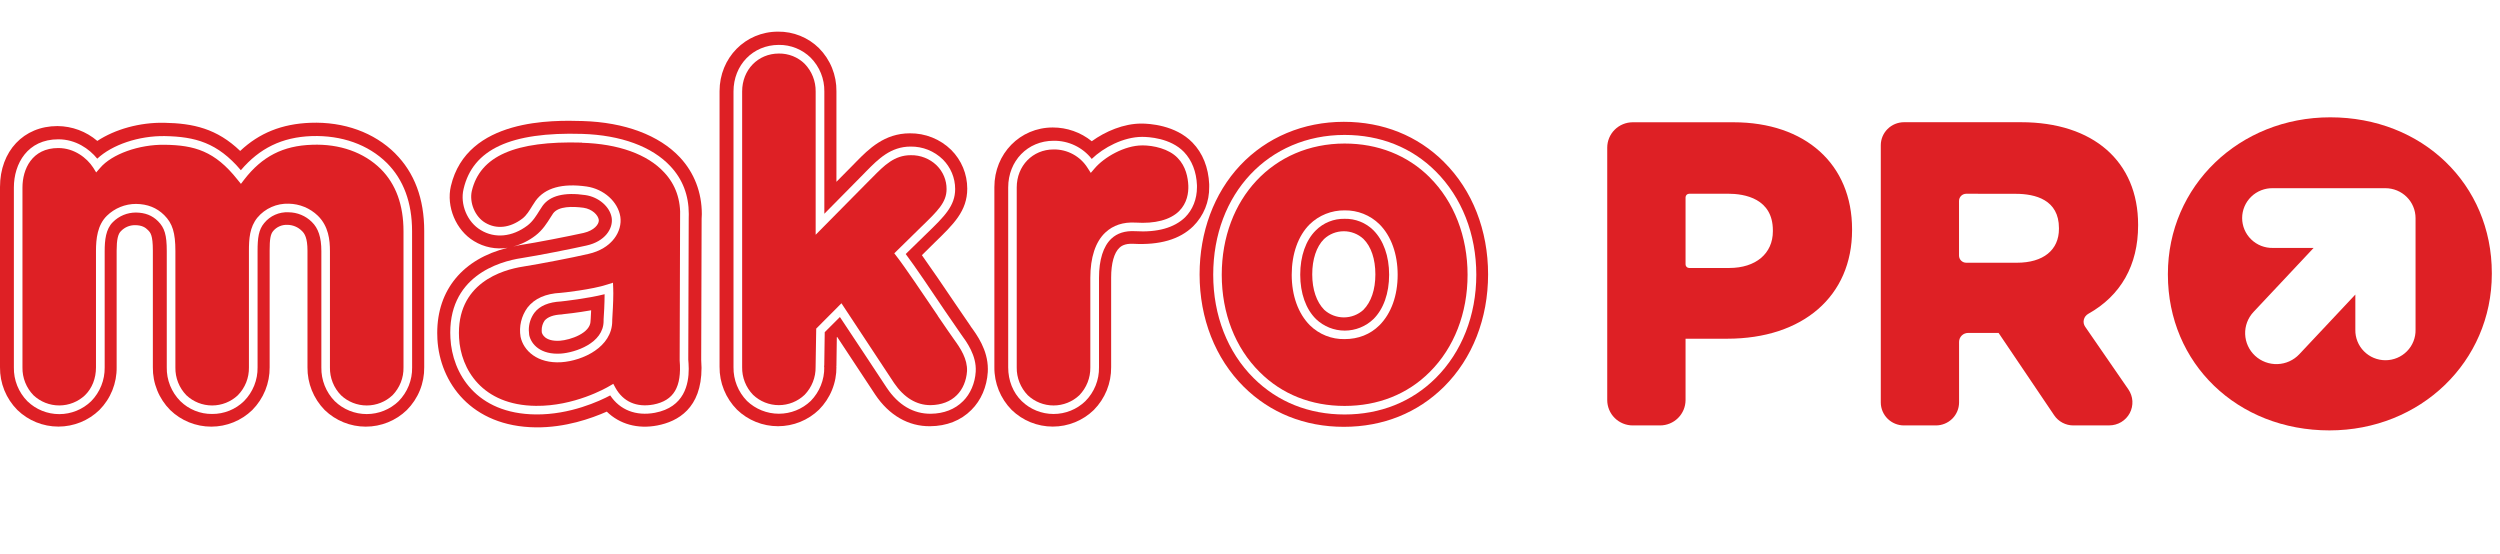   <svg viewBox="0 0 140 31" fill="none" xmlns="http://www.w3.org/2000/svg">
          <path
            d="M96.721 18.574H93.993V22.406C93.993 22.678 93.884 22.938 93.691 23.13C93.497 23.322 93.235 23.43 92.961 23.43H91.435C91.161 23.43 90.898 23.322 90.705 23.13C90.511 22.938 90.403 22.678 90.403 22.406V8.265C90.403 7.994 90.511 7.734 90.705 7.542C90.898 7.35 91.161 7.242 91.435 7.242H97.07C100.964 7.242 103.318 9.531 103.318 12.839V12.885C103.318 16.631 100.381 18.574 96.721 18.574ZM99.682 12.905C99.682 11.309 98.562 10.454 96.764 10.454H94.592C94.513 10.454 94.434 10.469 94.361 10.499C94.288 10.529 94.222 10.573 94.166 10.628C94.11 10.684 94.066 10.749 94.036 10.822C94.006 10.894 93.99 10.972 93.99 11.05V14.804C93.99 14.962 94.053 15.114 94.166 15.226C94.279 15.338 94.432 15.401 94.592 15.401H96.834C98.629 15.401 99.679 14.336 99.679 12.949L99.682 12.905Z"
            fill="#DE2025"
          />
          <path
            d="M92.961 23.824H91.435C91.056 23.824 90.692 23.674 90.424 23.408C90.156 23.143 90.006 22.782 90.005 22.406V8.265C90.006 7.889 90.156 7.529 90.424 7.263C90.692 6.997 91.056 6.847 91.435 6.847H97.07C101.107 6.847 103.716 9.199 103.716 12.838V12.885C103.716 16.58 100.97 18.968 96.721 18.968H94.391V22.409C94.389 22.785 94.238 23.144 93.97 23.41C93.703 23.675 93.34 23.824 92.961 23.824ZM91.435 7.634C91.267 7.636 91.107 7.702 90.989 7.82C90.871 7.938 90.804 8.098 90.804 8.264V22.405C90.805 22.57 90.872 22.729 90.99 22.846C91.108 22.963 91.268 23.029 91.435 23.03H92.961C93.128 23.029 93.288 22.963 93.406 22.846C93.524 22.729 93.591 22.57 93.592 22.405V18.179H96.717C100.483 18.179 102.917 16.101 102.917 12.885V12.838C102.917 9.678 100.62 7.636 97.067 7.636L91.435 7.634ZM96.837 15.799H94.594C94.329 15.798 94.076 15.694 93.888 15.508C93.701 15.322 93.596 15.07 93.596 14.808V11.054C93.596 10.791 93.702 10.54 93.889 10.354C94.076 10.168 94.329 10.064 94.594 10.064H96.768C98.841 10.064 100.079 11.127 100.079 12.909V12.955C100.079 14.63 98.746 15.799 96.837 15.799ZM94.594 10.85C94.54 10.85 94.489 10.871 94.45 10.909C94.412 10.947 94.391 10.998 94.391 11.051V14.806C94.391 14.859 94.412 14.91 94.45 14.948C94.489 14.986 94.54 15.007 94.594 15.007H96.837C98.323 15.007 99.281 14.2 99.281 12.95V12.905C99.281 11.116 97.704 10.848 96.765 10.848L94.594 10.85Z"
            fill="#DE2025"
          />
          <path
            d="M115.362 23.034L112.13 18.25H110.212C109.973 18.25 109.744 18.344 109.575 18.512C109.406 18.68 109.311 18.907 109.311 19.144V22.535C109.311 22.773 109.216 23 109.047 23.168C108.878 23.336 108.648 23.43 108.409 23.43H106.622C106.383 23.43 106.154 23.336 105.985 23.168C105.815 23 105.72 22.773 105.72 22.535V8.134C105.72 7.897 105.815 7.669 105.985 7.501C106.154 7.334 106.383 7.239 106.622 7.239H113.181C117.027 7.239 119.335 9.251 119.335 12.581V12.627C119.335 14.838 118.318 16.354 116.749 17.23C116.639 17.291 116.543 17.373 116.467 17.472C116.392 17.571 116.337 17.685 116.308 17.806C116.279 17.927 116.276 18.053 116.298 18.176C116.321 18.298 116.369 18.415 116.439 18.518L118.86 22.028C118.952 22.162 119.006 22.319 119.016 22.482C119.025 22.644 118.99 22.806 118.913 22.95C118.837 23.094 118.722 23.215 118.581 23.299C118.441 23.383 118.28 23.428 118.115 23.428H116.11C115.962 23.428 115.817 23.392 115.686 23.323C115.556 23.254 115.445 23.155 115.362 23.034ZM115.7 12.769C115.7 11.242 114.627 10.456 112.879 10.456H110.114C110.008 10.456 109.904 10.477 109.807 10.517C109.71 10.557 109.621 10.615 109.547 10.689C109.473 10.763 109.414 10.851 109.373 10.947C109.333 11.044 109.312 11.147 109.313 11.252V14.313C109.313 14.524 109.397 14.726 109.547 14.875C109.697 15.024 109.901 15.107 110.114 15.107H112.952C114.701 15.107 115.703 14.182 115.703 12.818L115.7 12.769Z"
            fill="#DE2025"
          />
          <path
            d="M118.117 23.824H116.111C115.898 23.825 115.688 23.773 115.499 23.673C115.311 23.573 115.15 23.429 115.032 23.253L111.921 18.644H110.212C110.079 18.645 109.951 18.697 109.856 18.791C109.762 18.884 109.709 19.012 109.708 19.144V22.535C109.708 22.877 109.571 23.205 109.328 23.447C109.084 23.688 108.754 23.824 108.409 23.824H106.622C106.278 23.824 105.948 23.688 105.704 23.446C105.461 23.205 105.324 22.877 105.324 22.535V8.134C105.324 7.792 105.461 7.464 105.705 7.223C105.948 6.981 106.279 6.845 106.623 6.844H113.181C117.223 6.844 119.734 9.043 119.734 12.581V12.627C119.734 14.844 118.769 16.554 116.945 17.573C116.882 17.608 116.827 17.655 116.784 17.712C116.741 17.769 116.71 17.834 116.694 17.904C116.678 17.97 116.677 18.04 116.689 18.107C116.702 18.174 116.729 18.238 116.768 18.295L119.189 21.806C119.322 21.999 119.4 22.225 119.414 22.459C119.427 22.694 119.376 22.927 119.266 23.135C119.156 23.342 118.99 23.516 118.788 23.637C118.585 23.758 118.353 23.822 118.116 23.822L118.117 23.824ZM110.212 17.855H112.341L115.688 22.814C115.734 22.882 115.796 22.938 115.869 22.977C115.942 23.015 116.024 23.036 116.107 23.036H118.112C118.204 23.036 118.294 23.011 118.372 22.964C118.451 22.917 118.515 22.849 118.558 22.769C118.6 22.689 118.62 22.598 118.615 22.507C118.61 22.417 118.58 22.329 118.529 22.254L116.107 18.744C116.006 18.596 115.937 18.43 115.904 18.255C115.871 18.08 115.875 17.9 115.916 17.727C115.957 17.552 116.034 17.387 116.143 17.242C116.251 17.098 116.389 16.977 116.546 16.888C118.106 16.017 118.931 14.542 118.931 12.63V12.584C118.931 9.486 116.778 7.636 113.175 7.636H106.617C106.483 7.636 106.355 7.689 106.261 7.783C106.166 7.877 106.113 8.004 106.113 8.136V22.535C106.113 22.668 106.166 22.795 106.261 22.889C106.355 22.983 106.483 23.036 106.617 23.036H108.404C108.537 23.036 108.665 22.983 108.76 22.889C108.854 22.795 108.907 22.668 108.907 22.535V19.144C108.908 18.974 108.942 18.806 109.007 18.65C109.073 18.493 109.169 18.351 109.291 18.231C109.412 18.112 109.555 18.017 109.714 17.952C109.872 17.888 110.041 17.855 110.212 17.855ZM112.947 15.499H110.109C109.792 15.498 109.489 15.372 109.266 15.15C109.042 14.928 108.916 14.627 108.914 14.313V11.255C108.915 10.939 109.041 10.637 109.266 10.414C109.491 10.191 109.796 10.066 110.114 10.065H112.879C114.895 10.065 116.098 11.077 116.098 12.772V12.818C116.098 14.446 114.864 15.499 112.949 15.499H112.947ZM110.109 10.85C110.002 10.851 109.899 10.893 109.823 10.968C109.748 11.043 109.705 11.145 109.705 11.252V14.313C109.705 14.419 109.748 14.521 109.824 14.596C109.899 14.671 110.002 14.713 110.109 14.713H112.947C114.421 14.713 115.301 14.005 115.301 12.818V12.772C115.301 11.187 113.983 10.854 112.878 10.854L110.109 10.85Z"
            fill="#DE2025"
          />
          <path
            d="M130.495 6.57C125.396 6.57 121.402 10.42 121.402 15.336V15.382C121.402 20.353 125.291 24.102 130.448 24.102C135.548 24.102 139.542 20.252 139.542 15.336V15.29C139.542 10.319 135.653 6.57 130.495 6.57ZM135.271 18.464C135.276 18.686 135.236 18.908 135.153 19.115C135.071 19.322 134.947 19.511 134.79 19.67C134.633 19.829 134.446 19.956 134.239 20.042C134.032 20.128 133.81 20.173 133.585 20.173C133.36 20.173 133.138 20.128 132.931 20.042C132.724 19.956 132.537 19.829 132.38 19.67C132.223 19.511 132.099 19.322 132.017 19.115C131.934 18.908 131.894 18.686 131.899 18.464V16.496L128.761 19.837C128.444 20.174 128.005 20.373 127.541 20.389C127.077 20.405 126.625 20.238 126.285 19.924C126.117 19.768 125.981 19.581 125.886 19.374C125.79 19.166 125.737 18.942 125.729 18.714C125.72 18.486 125.758 18.258 125.838 18.045C125.919 17.831 126.041 17.635 126.198 17.468L129.563 13.884H127.283C127.058 13.889 126.835 13.849 126.626 13.768C126.417 13.686 126.227 13.563 126.067 13.407C125.906 13.252 125.779 13.066 125.692 12.86C125.605 12.655 125.56 12.434 125.56 12.212C125.56 11.989 125.605 11.768 125.692 11.563C125.779 11.358 125.906 11.172 126.067 11.016C126.227 10.86 126.417 10.738 126.626 10.656C126.835 10.574 127.058 10.534 127.283 10.539H133.585C134.032 10.54 134.46 10.716 134.776 11.029C135.093 11.343 135.27 11.768 135.271 12.211V18.464Z"
            fill="#DE2025"
          />
          <path
            d="M67.715 10.318C67.673 9.379 67.353 8.575 66.778 7.984C65.825 6.998 64.345 6.92 63.916 6.92C62.926 6.92 61.906 7.354 61.139 7.909C60.522 7.409 59.749 7.137 58.953 7.139C57.122 7.139 55.685 8.605 55.685 10.477V20.562C55.676 21.457 56.025 22.319 56.656 22.958C57.27 23.555 58.095 23.889 58.955 23.889C59.814 23.889 60.64 23.555 61.254 22.958C61.566 22.642 61.813 22.267 61.98 21.856C62.146 21.445 62.229 21.005 62.224 20.562V15.541C62.224 14.752 62.389 14.151 62.691 13.873C62.759 13.811 62.955 13.624 63.473 13.653C64.938 13.732 66.063 13.411 66.818 12.672C67.109 12.382 67.338 12.038 67.493 11.659C67.647 11.28 67.722 10.873 67.715 10.465V10.318ZM67.03 10.48C67.03 11.147 66.793 11.744 66.361 12.174C65.75 12.759 64.812 13.023 63.562 12.946C63.007 12.916 62.565 13.056 62.236 13.365C61.785 13.789 61.544 14.549 61.544 15.559V20.571C61.55 20.921 61.486 21.269 61.355 21.593C61.224 21.918 61.029 22.214 60.782 22.463C60.305 22.925 59.666 23.183 58.999 23.183C58.333 23.183 57.694 22.925 57.217 22.463C56.724 21.98 56.459 21.309 56.459 20.571V10.499C56.459 9.009 57.549 7.883 59.001 7.883C59.412 7.877 59.819 7.966 60.189 8.142C60.56 8.319 60.885 8.578 61.137 8.9C61.792 8.265 62.914 7.665 63.962 7.665C64.315 7.665 65.544 7.725 66.302 8.509C66.749 8.979 67 9.622 67.03 10.375V10.48Z"
            fill="#DE2025"
          />
          <path
            d="M63.963 8.143C62.979 8.143 61.834 8.799 61.294 9.437L61.084 9.682L60.906 9.405C60.706 9.084 60.425 8.82 60.091 8.638C59.758 8.456 59.382 8.364 59.002 8.369C57.828 8.369 56.937 9.285 56.937 10.498V20.577C56.928 21.157 57.151 21.716 57.556 22.134C57.946 22.501 58.462 22.706 58.999 22.706C59.536 22.706 60.053 22.501 60.442 22.134C60.846 21.717 61.067 21.158 61.058 20.58V15.564C61.058 14.418 61.346 13.535 61.903 13.018C62.332 12.616 62.897 12.426 63.59 12.465C64.684 12.538 65.527 12.312 66.022 11.83C66.485 11.373 66.561 10.795 66.546 10.39C66.525 9.948 66.414 9.321 65.948 8.845C65.456 8.33 64.598 8.141 63.963 8.141"
            fill="#DE2025"
          />
          <path
            d="M22.136 8.596C20.953 7.418 19.263 6.808 17.384 6.876C15.787 6.936 14.518 7.447 13.45 8.453C12.149 7.202 10.823 6.905 9.203 6.876C7.822 6.847 6.443 7.239 5.45 7.892C4.829 7.36 4.037 7.065 3.216 7.06C1.324 7.06 0 8.463 0 10.476V20.564C-0.005 21.006 0.078 21.446 0.244 21.857C0.411 22.268 0.658 22.642 0.971 22.958C1.585 23.555 2.41 23.889 3.27 23.889C4.129 23.889 4.955 23.555 5.569 22.958C5.881 22.642 6.127 22.268 6.292 21.857C6.457 21.445 6.539 21.006 6.532 20.564V14.032C6.532 13.432 6.606 13.094 6.779 12.937C6.88 12.833 7 12.75 7.134 12.693C7.268 12.637 7.412 12.608 7.557 12.609C7.956 12.609 8.149 12.744 8.287 12.886C8.425 13.027 8.56 13.158 8.56 14.035V20.567C8.554 21.01 8.637 21.45 8.804 21.861C8.97 22.272 9.217 22.646 9.531 22.962C10.145 23.558 10.97 23.892 11.83 23.892C12.689 23.892 13.514 23.558 14.128 22.962C14.441 22.645 14.688 22.271 14.855 21.86C15.021 21.449 15.105 21.01 15.1 20.567V14.032C15.1 13.4 15.145 13.118 15.298 12.937C15.394 12.823 15.515 12.732 15.652 12.673C15.789 12.613 15.937 12.585 16.087 12.591C16.239 12.591 16.389 12.621 16.53 12.68C16.67 12.738 16.797 12.823 16.904 12.931C17.061 13.076 17.219 13.331 17.219 14.035V20.567C17.209 21.46 17.555 22.321 18.183 22.962C18.798 23.558 19.623 23.892 20.483 23.892C21.343 23.892 22.169 23.558 22.783 22.962C23.097 22.646 23.345 22.272 23.512 21.861C23.679 21.45 23.762 21.01 23.756 20.567V12.932C23.756 11.129 23.21 9.673 22.133 8.596M23.079 20.577C23.085 20.926 23.021 21.273 22.891 21.598C22.761 21.922 22.567 22.218 22.321 22.468C21.843 22.93 21.202 23.188 20.535 23.188C19.867 23.188 19.227 22.93 18.749 22.468C18.504 22.218 18.311 21.921 18.182 21.597C18.053 21.272 17.99 20.926 17.996 20.577V14.06C17.996 13.287 17.823 12.777 17.459 12.426C17.114 12.085 16.648 11.892 16.16 11.888C15.901 11.874 15.642 11.921 15.405 12.026C15.168 12.13 14.96 12.289 14.797 12.49C14.482 12.862 14.424 13.328 14.424 14.054V20.571C14.43 20.92 14.366 21.267 14.236 21.591C14.106 21.916 13.912 22.212 13.666 22.462C13.19 22.927 12.547 23.187 11.878 23.182C11.548 23.185 11.22 23.123 10.915 22.999C10.609 22.875 10.331 22.693 10.097 22.462C9.85 22.212 9.656 21.917 9.526 21.592C9.395 21.267 9.332 20.92 9.339 20.571V14.06C9.339 13.162 9.219 12.759 8.85 12.388C8.522 12.063 8.132 11.909 7.612 11.902C7.372 11.902 7.134 11.948 6.913 12.04C6.692 12.132 6.491 12.266 6.323 12.436C5.922 12.827 5.862 13.453 5.862 14.063V20.579C5.867 20.928 5.802 21.275 5.672 21.6C5.542 21.924 5.349 22.22 5.103 22.47C4.626 22.932 3.985 23.191 3.319 23.191C2.652 23.191 2.012 22.932 1.535 22.47C1.288 22.22 1.094 21.924 0.964 21.599C0.834 21.274 0.77 20.927 0.777 20.577V10.501C0.777 9.159 1.546 7.801 3.266 7.801C4.233 7.801 4.993 8.326 5.446 8.886C6.279 8.104 7.775 7.598 9.231 7.621C10.922 7.653 12.182 7.986 13.488 9.532C14.53 8.304 15.795 7.679 17.451 7.621C19.13 7.565 20.625 8.096 21.665 9.127C22.599 10.06 23.076 11.345 23.076 12.949L23.079 20.577Z"
            fill="#DE2025"
          />
          <path
            d="M17.472 8.107C15.849 8.158 14.677 8.762 13.678 10.054L13.492 10.297L13.295 10.054C12.033 8.459 10.889 8.13 9.226 8.107C7.791 8.083 6.265 8.627 5.604 9.407L5.386 9.656L5.215 9.381C4.87 8.852 4.167 8.29 3.264 8.29C1.789 8.29 1.258 9.475 1.258 10.5V20.577C1.247 21.156 1.469 21.716 1.873 22.133C2.263 22.5 2.78 22.705 3.317 22.705C3.854 22.705 4.371 22.5 4.76 22.133C5.163 21.738 5.375 21.181 5.375 20.577V14.06C5.375 13.377 5.454 12.605 5.984 12.085C6.419 11.659 7.006 11.419 7.618 11.419C8.261 11.427 8.775 11.632 9.195 12.045C9.661 12.509 9.822 13.033 9.822 14.061V20.578C9.811 21.157 10.032 21.717 10.437 22.134C10.825 22.501 11.341 22.706 11.878 22.706C12.414 22.706 12.93 22.501 13.319 22.134C13.52 21.928 13.679 21.685 13.786 21.418C13.893 21.15 13.945 20.865 13.94 20.578V14.06C13.94 13.377 13.977 12.724 14.417 12.183C14.63 11.929 14.899 11.727 15.203 11.593C15.508 11.458 15.839 11.395 16.172 11.407C16.781 11.417 17.363 11.658 17.799 12.08C18.403 12.671 18.477 13.447 18.477 14.062V20.578C18.472 20.866 18.523 21.151 18.63 21.418C18.736 21.685 18.895 21.929 19.097 22.135C19.485 22.502 20.001 22.706 20.538 22.706C21.074 22.706 21.59 22.502 21.979 22.135C22.18 21.928 22.338 21.685 22.444 21.418C22.55 21.151 22.602 20.865 22.596 20.578V12.949C22.596 11.478 22.167 10.309 21.328 9.469C20.382 8.531 19.017 8.046 17.472 8.107Z"
            fill="#DE2025"
          />
          <path
            d="M54.358 18.27C54.248 18.118 53.891 17.588 53.474 16.977C52.866 16.07 52.144 15.021 51.626 14.29C51.991 13.937 52.348 13.577 52.348 13.577C53.396 12.56 54.166 11.82 54.166 10.563C54.167 9.749 53.843 8.968 53.264 8.391C52.959 8.093 52.598 7.858 52.201 7.699C51.804 7.54 51.38 7.461 50.952 7.466C49.525 7.466 48.647 8.348 47.945 9.061L47.763 9.248C47.763 9.248 47.341 9.671 46.84 10.181V5.108C46.845 4.663 46.762 4.22 46.595 3.807C46.428 3.393 46.18 3.017 45.865 2.698C45.564 2.4 45.205 2.165 44.811 2.006C44.416 1.847 43.994 1.767 43.569 1.772C41.74 1.772 40.295 3.234 40.295 5.108V20.539C40.291 20.983 40.374 21.424 40.542 21.836C40.71 22.249 40.958 22.624 41.272 22.941C41.886 23.535 42.71 23.868 43.569 23.868C44.427 23.868 45.251 23.535 45.865 22.941C46.179 22.624 46.427 22.249 46.594 21.837C46.762 21.424 46.845 20.983 46.84 20.539H46.832L46.84 20.48C46.84 20.48 46.858 19.243 46.862 18.885L46.882 18.869C47.649 20.027 49.01 22.094 49.01 22.094C49.784 23.255 50.873 23.883 52.085 23.868C53.008 23.863 53.808 23.55 54.395 22.959C54.941 22.419 55.262 21.665 55.316 20.837L55.32 20.663C55.32 19.586 54.698 18.741 54.353 18.27M53.929 22.466C53.478 22.922 52.848 23.163 52.125 23.17C51.152 23.181 50.304 22.681 49.661 21.72C49.661 21.72 47.329 18.186 47.035 17.753C46.779 18.004 46.281 18.502 46.185 18.601C46.179 18.775 46.159 20.426 46.159 20.426L46.148 20.564H46.159C46.169 21.268 45.896 21.947 45.402 22.453C44.923 22.912 44.283 23.169 43.617 23.169C42.951 23.169 42.311 22.912 41.831 22.453C41.337 21.947 41.065 21.267 41.076 20.562V5.123C41.076 3.637 42.168 2.514 43.615 2.514C43.946 2.51 44.275 2.572 44.582 2.696C44.889 2.82 45.167 3.002 45.402 3.234C45.648 3.484 45.843 3.779 45.973 4.103C46.104 4.427 46.168 4.774 46.163 5.123V11.971C46.889 11.234 48.332 9.774 48.332 9.774L48.514 9.587C49.181 8.912 49.877 8.208 50.997 8.208C51.33 8.204 51.66 8.265 51.969 8.388C52.277 8.512 52.558 8.694 52.796 8.926C53.239 9.366 53.489 9.962 53.489 10.585C53.489 11.532 52.885 12.121 51.887 13.087C51.887 13.087 50.96 13.996 50.72 14.225C51.21 14.874 52.192 16.325 52.921 17.414C53.341 18.029 53.709 18.553 53.818 18.716C54.126 19.138 54.698 19.911 54.64 20.815C54.603 21.452 54.341 22.061 53.93 22.467"
            fill="#DE2025"
          />
          <path
            d="M52.52 17.686C51.715 16.494 50.617 14.871 50.21 14.355L50.08 14.185L51.552 12.741C52.523 11.802 53.008 11.333 53.008 10.587C53.009 10.341 52.961 10.098 52.866 9.871C52.771 9.644 52.632 9.438 52.457 9.265C52.265 9.078 52.037 8.93 51.787 8.832C51.537 8.733 51.27 8.685 51 8.691C50.086 8.691 49.513 9.265 48.861 9.929L48.673 10.116L45.677 13.147V5.123C45.684 4.547 45.464 3.99 45.062 3.574C44.872 3.387 44.646 3.24 44.398 3.141C44.15 3.043 43.884 2.994 43.617 2.998C42.447 2.998 41.56 3.909 41.56 5.123V20.564C41.55 21.139 41.769 21.694 42.17 22.109C42.558 22.48 43.075 22.688 43.614 22.688C44.153 22.688 44.671 22.48 45.059 22.109C45.462 21.691 45.684 21.132 45.674 20.553L45.708 18.402L47.121 16.983L50.069 21.45C50.62 22.262 51.322 22.694 52.118 22.688C52.716 22.679 53.228 22.488 53.585 22.125C53.916 21.798 54.118 21.312 54.153 20.786C54.185 20.115 53.795 19.513 53.425 19.006C53.299 18.836 52.952 18.327 52.513 17.686"
            fill="#DE2025"
          />
          <path
            d="M31.427 16.881C30.73 16.915 30.225 17.125 29.929 17.512C29.718 17.798 29.607 18.146 29.614 18.501L29.635 18.761C29.746 19.288 30.279 19.876 31.41 19.801C32.203 19.743 33.802 19.227 33.802 17.972V17.884C33.821 17.649 33.858 16.977 33.858 16.476C32.912 16.716 31.508 16.873 31.44 16.878L31.427 16.881ZM31.486 17.605L31.509 17.598C31.636 17.587 32.346 17.51 33.104 17.376L33.081 17.839L33.072 17.957V17.968C33.072 18.657 31.943 19.036 31.358 19.081C30.48 19.137 30.35 18.669 30.34 18.608L30.335 18.501C30.331 18.306 30.388 18.115 30.498 17.954C30.667 17.753 30.988 17.629 31.46 17.608L31.486 17.605Z"
            fill="#DE2025"
          />
          <path
            d="M39.302 11.991C39.302 10.771 38.877 9.676 38.083 8.82C36.914 7.569 34.982 6.847 32.624 6.778C31.021 6.732 26.15 6.596 25.249 10.423C24.98 11.569 25.533 12.897 26.545 13.503C27.107 13.847 27.775 13.979 28.427 13.877C25.93 14.494 24.485 16.224 24.485 18.643L24.494 18.987C24.628 21.419 26.386 23.887 29.996 23.932C31.659 23.952 33.111 23.433 33.98 23.051C34.693 23.747 35.698 24.038 36.808 23.826C37.96 23.605 39.286 22.868 39.286 20.599L39.267 20.149L39.291 12.21V12.253L39.302 11.991ZM38.543 20.143C38.552 20.269 38.569 20.448 38.569 20.659C38.569 21.497 38.333 22.803 36.677 23.115C35.611 23.313 34.714 22.958 34.172 22.143C33.585 22.456 31.923 23.229 30.003 23.208C26.647 23.176 25.327 20.887 25.224 18.944C25.031 15.483 27.947 14.642 29.204 14.454C30.17 14.303 32.049 13.929 32.842 13.75C33.887 13.521 34.34 12.796 34.256 12.205C34.161 11.579 33.525 11.032 32.784 10.925C31.607 10.752 30.798 10.956 30.387 11.523L30.207 11.798C30.044 12.063 29.841 12.397 29.538 12.628C28.692 13.269 27.713 13.367 26.921 12.884C26.165 12.436 25.754 11.44 25.96 10.584C26.475 8.366 28.588 7.378 32.603 7.498C34.761 7.565 36.514 8.202 37.547 9.314C38.228 10.039 38.572 10.94 38.572 11.986L38.568 12.216V12.21L38.543 20.143ZM28.741 13.807C29.191 13.686 29.613 13.478 29.982 13.195C30.394 12.882 30.641 12.473 30.828 12.178L30.973 11.953C31.274 11.538 32.065 11.553 32.682 11.635C33.159 11.707 33.496 12.039 33.533 12.315V12.353C33.533 12.559 33.282 12.907 32.679 13.045C31.891 13.221 30.041 13.586 29.09 13.73L28.741 13.807Z"
            fill="#DE2025"
          />
          <path
            d="M32.587 7.986C28.843 7.879 26.884 8.738 26.421 10.696C26.276 11.345 26.598 12.135 27.174 12.474C27.799 12.848 28.557 12.768 29.247 12.246C29.483 12.066 29.645 11.795 29.792 11.554L29.996 11.242C30.525 10.52 31.486 10.251 32.851 10.444C33.818 10.586 34.606 11.297 34.739 12.136C34.86 12.943 34.285 13.922 32.945 14.221C32.148 14.408 30.252 14.778 29.281 14.931C28.15 15.109 25.534 15.844 25.708 18.927C25.801 20.661 26.986 22.697 30.013 22.728C32.142 22.753 33.928 21.741 34.128 21.62L34.344 21.494L34.464 21.715C34.895 22.493 35.646 22.828 36.592 22.654C37.732 22.432 38.184 21.673 38.061 20.18V20.169L38.085 12.214C38.135 11.197 37.836 10.337 37.192 9.652C36.254 8.635 34.621 8.055 32.59 7.995M34.285 17.911V17.975C34.285 19.437 32.638 20.2 31.442 20.284C30.09 20.37 29.314 19.634 29.152 18.861C29.104 18.576 29.113 18.285 29.18 18.003C29.246 17.722 29.369 17.457 29.54 17.223C29.934 16.716 30.556 16.441 31.393 16.4C31.462 16.4 33.176 16.213 34.017 15.93L34.327 15.832L34.34 16.152L34.345 16.431C34.345 16.917 34.304 17.6 34.285 17.912"
            fill="#DE2025"
          />
          <path
            d="M75.299 12.253C75 12.247 74.702 12.301 74.425 12.413C74.147 12.524 73.895 12.691 73.685 12.902C73.124 13.456 72.813 14.342 72.813 15.384C72.813 16.427 73.129 17.312 73.7 17.872C74.131 18.283 74.707 18.514 75.305 18.514C75.903 18.514 76.478 18.283 76.909 17.872C77.476 17.312 77.791 16.427 77.791 15.384C77.791 14.342 77.475 13.46 76.909 12.893C76.698 12.684 76.447 12.52 76.17 12.41C75.894 12.3 75.597 12.246 75.299 12.253ZM76.354 17.349C76.055 17.623 75.663 17.774 75.256 17.774C74.849 17.774 74.456 17.623 74.157 17.349C73.728 16.914 73.485 16.213 73.485 15.365C73.485 14.516 73.722 13.807 74.144 13.388C74.442 13.108 74.836 12.952 75.246 12.95C75.656 12.948 76.052 13.102 76.352 13.379C76.786 13.807 77.021 14.511 77.021 15.365C77.021 16.218 76.785 16.914 76.352 17.349"
            fill="#DE2025"
          />
          <path
            d="M80.866 9.073C79.386 7.6 77.451 6.822 75.252 6.822C72.99 6.822 70.931 7.686 69.445 9.266C67.981 10.83 67.177 12.993 67.177 15.366C67.177 17.832 68.054 20.071 69.647 21.655C71.124 23.123 73.066 23.902 75.252 23.902C77.451 23.902 79.386 23.123 80.866 21.655C82.458 20.071 83.333 17.832 83.333 15.366C83.333 12.901 82.458 10.657 80.866 9.076M80.402 21.17C79.062 22.505 77.297 23.211 75.298 23.211C73.298 23.211 71.542 22.507 70.2 21.17C68.74 19.719 67.94 17.66 67.94 15.384C67.94 10.848 71.04 7.556 75.298 7.556C77.297 7.556 79.066 8.26 80.402 9.598C81.858 11.049 82.673 13.108 82.673 15.386C82.673 17.663 81.858 19.72 80.402 21.17Z"
            fill="#DE2025"
          />
          <path
            d="M80.065 9.933C78.819 8.691 77.165 8.038 75.298 8.038C71.316 8.038 68.418 11.126 68.418 15.39C68.418 17.539 69.171 19.476 70.539 20.832C71.786 22.083 73.435 22.732 75.298 22.732C77.161 22.732 78.819 22.082 80.065 20.832C81.429 19.476 82.184 17.539 82.184 15.39C82.184 13.241 81.429 11.297 80.065 9.936M77.248 18.216C76.734 18.726 76.066 18.99 75.298 18.99C74.938 18.997 74.58 18.932 74.246 18.799C73.912 18.666 73.608 18.467 73.353 18.216C72.7 17.56 72.336 16.557 72.336 15.39C72.336 14.223 72.691 13.21 73.341 12.563C73.599 12.311 73.905 12.112 74.241 11.978C74.576 11.844 74.936 11.777 75.298 11.781C75.659 11.775 76.017 11.84 76.352 11.973C76.687 12.107 76.992 12.305 77.248 12.557C77.904 13.212 78.269 14.22 78.269 15.39C78.269 16.559 77.904 17.56 77.248 18.216Z"
            fill="#DE2025"
          />
        </svg>